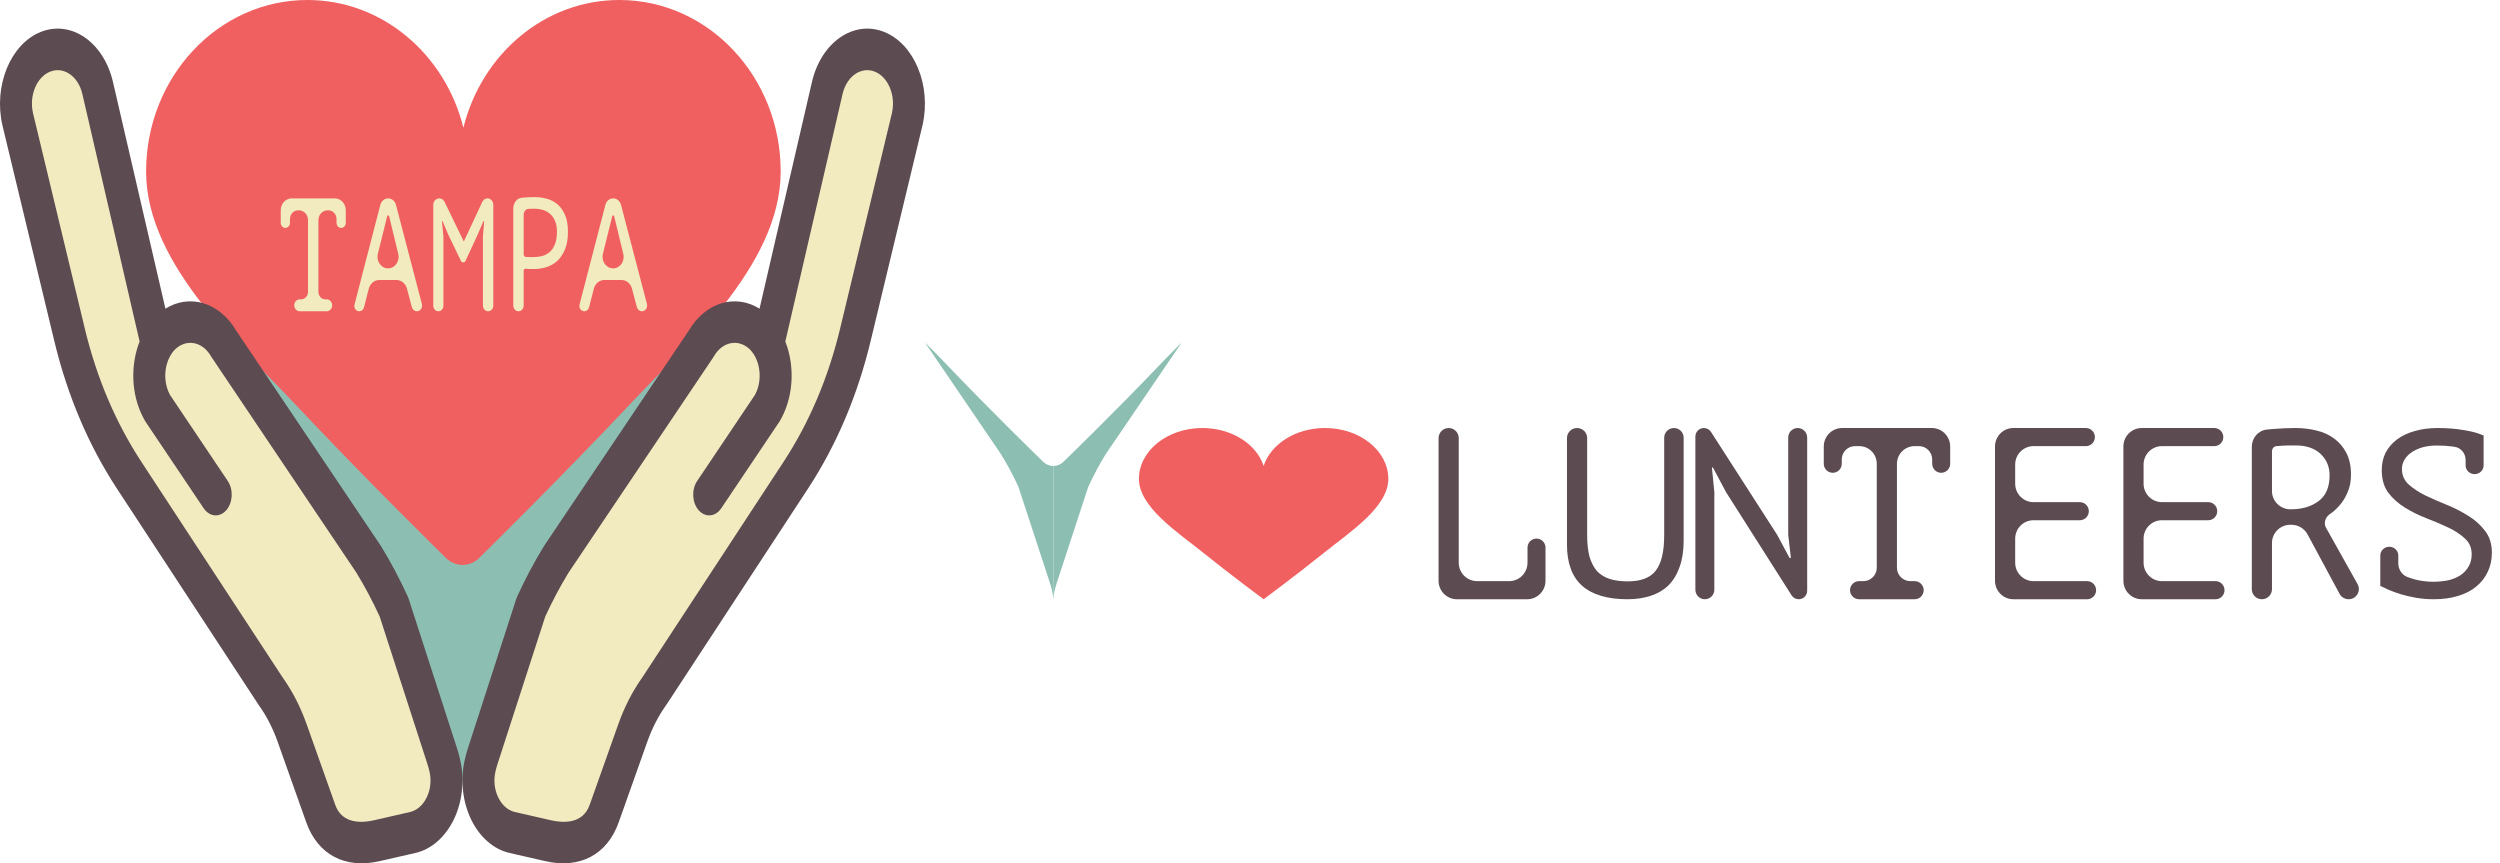 <svg width="139" height="48" viewBox="0 0 139 48" fill="none" xmlns="http://www.w3.org/2000/svg">
<path d="M34.437 0C30.276 3.52442e-09 26.778 3.014 25.765 7.101C24.751 3.014 21.253 1.11673e-08 17.092 1.46918e-08C12.139 1.88878e-08 8.123 4.271 8.123 9.539C8.123 14.808 13.59 19.523 17.092 23.248C21.458 27.891 25.765 32.092 25.765 32.092C25.765 32.092 30.308 27.639 34.437 23.248C37.939 19.523 43.406 14.808 43.406 9.539C43.406 4.271 39.39 -4.19602e-09 34.437 0Z" fill="#F06060"/>
<path d="M15.609 11.694C15.609 11.327 15.88 11.03 16.215 11.03H18.619C18.954 11.03 19.226 11.327 19.226 11.694V12.39C19.226 12.546 19.111 12.671 18.968 12.671C18.826 12.671 18.711 12.546 18.711 12.39V12.183C18.711 11.913 18.511 11.694 18.264 11.694H18.207C17.928 11.694 17.703 11.941 17.703 12.245V16.225C17.703 16.456 17.874 16.644 18.085 16.644H18.164C18.332 16.644 18.468 16.792 18.468 16.975C18.468 17.159 18.332 17.307 18.164 17.307H16.663C16.496 17.307 16.36 17.159 16.36 16.975C16.36 16.792 16.496 16.644 16.663 16.644H16.743C16.954 16.644 17.125 16.456 17.125 16.225V12.242C17.125 11.939 16.901 11.694 16.624 11.694H16.571C16.324 11.694 16.123 11.913 16.123 12.183V12.39C16.123 12.546 16.008 12.671 15.866 12.671C15.724 12.671 15.609 12.546 15.609 12.39V11.694Z" fill="#F2EBBF"/>
<path d="M22.626 16.047C22.551 15.763 22.313 15.568 22.043 15.568H21.088C20.816 15.568 20.578 15.766 20.504 16.052L20.239 17.088C20.206 17.218 20.098 17.307 19.975 17.307C19.793 17.307 19.662 17.117 19.712 16.926L21.147 11.389C21.202 11.177 21.38 11.03 21.582 11.03C21.783 11.03 21.96 11.177 22.016 11.388L23.457 16.901C23.511 17.105 23.371 17.307 23.177 17.307C23.048 17.307 22.934 17.213 22.898 17.077L22.626 16.047ZM21.009 14.113C20.908 14.521 21.189 14.922 21.576 14.922C21.962 14.922 22.242 14.523 22.143 14.116L21.634 12.016C21.627 11.99 21.606 11.972 21.581 11.972C21.556 11.972 21.535 11.99 21.529 12.016L21.009 14.113Z" fill="#F2EBBF"/>
<path d="M26.851 13.138L26.919 12.31C26.92 12.297 26.91 12.286 26.899 12.286C26.891 12.286 26.884 12.291 26.88 12.299L26.552 13.057L25.882 14.505C25.858 14.557 25.808 14.59 25.755 14.59C25.702 14.59 25.653 14.558 25.628 14.507L24.924 13.048L24.61 12.299C24.606 12.291 24.599 12.286 24.592 12.286C24.58 12.286 24.571 12.297 24.572 12.31L24.653 13.129V16.999C24.653 17.169 24.527 17.307 24.371 17.307C24.216 17.307 24.09 17.169 24.09 16.999V11.396C24.09 11.194 24.239 11.03 24.424 11.03C24.548 11.03 24.661 11.105 24.719 11.225L25.777 13.409L25.787 13.416L25.797 13.409L26.817 11.223C26.872 11.105 26.983 11.03 27.105 11.03C27.284 11.03 27.428 11.189 27.428 11.384V16.991C27.428 17.166 27.299 17.307 27.14 17.307C26.98 17.307 26.851 17.166 26.851 16.991V13.138Z" fill="#F2EBBF"/>
<path d="M28.539 11.596C28.539 11.299 28.72 11.032 28.99 10.998C29.029 10.993 29.069 10.989 29.109 10.986C29.313 10.968 29.515 10.959 29.714 10.959C29.927 10.959 30.143 10.986 30.361 11.039C30.584 11.093 30.785 11.192 30.966 11.335C31.147 11.479 31.293 11.676 31.404 11.927C31.52 12.178 31.578 12.498 31.578 12.886C31.578 13.269 31.525 13.592 31.418 13.855C31.312 14.118 31.17 14.333 30.994 14.5C30.818 14.662 30.616 14.778 30.389 14.85C30.162 14.922 29.927 14.958 29.686 14.958C29.663 14.958 29.624 14.958 29.568 14.958C29.517 14.958 29.461 14.958 29.401 14.958C29.346 14.952 29.29 14.946 29.234 14.94C29.174 14.933 29.116 14.986 29.116 15.052V16.991C29.116 17.166 28.987 17.307 28.827 17.307C28.668 17.307 28.539 17.166 28.539 16.991V11.596ZM29.728 11.604C29.608 11.604 29.491 11.607 29.38 11.613C29.22 11.622 29.116 11.776 29.116 11.951V14.133C29.116 14.21 29.158 14.277 29.227 14.285C29.278 14.285 29.331 14.288 29.387 14.294C29.443 14.294 29.496 14.294 29.547 14.294C29.598 14.294 29.635 14.294 29.659 14.294C29.816 14.294 29.971 14.276 30.125 14.24C30.282 14.199 30.424 14.127 30.549 14.025C30.674 13.924 30.774 13.78 30.848 13.595C30.927 13.409 30.966 13.173 30.966 12.886C30.966 12.641 30.929 12.438 30.855 12.277C30.785 12.109 30.69 11.978 30.57 11.882C30.454 11.781 30.322 11.709 30.173 11.667C30.025 11.625 29.877 11.604 29.728 11.604Z" fill="#F2EBBF"/>
<path d="M35.138 16.047C35.063 15.763 34.826 15.568 34.556 15.568H33.601C33.329 15.568 33.09 15.766 33.017 16.052L32.752 17.088C32.718 17.218 32.611 17.307 32.488 17.307C32.306 17.307 32.174 17.117 32.224 16.926L33.66 11.389C33.715 11.177 33.892 11.03 34.094 11.03C34.295 11.03 34.473 11.177 34.528 11.388L35.97 16.901C36.023 17.105 35.883 17.307 35.69 17.307C35.56 17.307 35.446 17.213 35.41 17.077L35.138 16.047ZM33.522 14.113C33.421 14.521 33.702 14.922 34.089 14.922C34.474 14.922 34.755 14.523 34.656 14.116L34.146 12.016C34.14 11.99 34.118 11.972 34.094 11.972C34.069 11.972 34.047 11.99 34.041 12.016L33.522 14.113Z" fill="#F2EBBF"/>
<path d="M37.143 20.287C37.001 20.433 36.86 20.577 36.721 20.719L36.705 20.735L36.697 20.743C36.155 21.298 35.642 21.823 35.166 22.328C31.15 26.599 26.678 30.986 26.634 31.03C26.375 31.283 26.047 31.41 25.719 31.41C25.392 31.41 25.064 31.284 24.806 31.032L24.802 31.028C24.645 30.875 20.459 26.782 16.272 22.328C15.794 21.82 15.278 21.293 14.733 20.735C14.588 20.587 14.442 20.438 14.295 20.287L21.015 30.285L21.02 30.294L21.028 30.305L21.035 30.317L21.042 30.328C21.6 31.241 22.115 32.212 22.572 33.214C22.593 33.261 22.612 33.309 22.629 33.36L25.41 41.954C25.488 42.195 25.553 42.442 25.605 42.686C25.679 43.038 25.717 43.398 25.719 43.757C25.721 43.398 25.759 43.038 25.833 42.686C25.885 42.442 25.95 42.195 26.028 41.954L28.809 33.36C28.826 33.309 28.844 33.261 28.866 33.214C29.323 32.212 29.837 31.241 30.396 30.328C30.405 30.313 30.414 30.299 30.423 30.285L37.143 20.287Z" fill="#8CBEB2"/>
<path d="M47.558 18.619C46.869 21.482 45.743 24.136 44.246 26.421L36.387 38.417C35.895 39.105 35.49 39.889 35.188 40.742L33.59 45.241C33.053 46.753 31.735 47.032 30.487 46.746L28.479 46.286C27.17 45.986 26.33 44.293 26.681 42.629C26.72 42.442 26.771 42.252 26.832 42.063L29.52 33.757C29.942 32.83 30.413 31.942 30.93 31.098L38.986 19.111C39.755 17.78 41.21 17.512 42.235 18.511C42.418 18.69 42.574 18.896 42.704 19.123L45.996 4.893C46.364 3.299 47.658 2.395 48.886 2.874C50.114 3.353 50.81 5.033 50.441 6.627L47.558 18.619Z" fill="#F2EBBF"/>
<path d="M49.142 1.768C47.448 1.107 45.654 2.359 45.144 4.561L42.23 17.162C40.889 16.326 39.234 16.796 38.296 18.381L30.26 30.339C30.251 30.352 30.242 30.366 30.234 30.38C29.694 31.262 29.196 32.2 28.755 33.169C28.734 33.215 28.716 33.261 28.7 33.31L26.012 41.617C25.937 41.85 25.873 42.088 25.824 42.324C25.592 43.423 25.729 44.607 26.2 45.574C26.675 46.549 27.449 47.223 28.324 47.423L30.333 47.883C32.243 48.321 33.763 47.514 34.398 45.725L35.995 41.225C36.259 40.482 36.61 39.802 37.039 39.203C37.048 39.19 37.056 39.178 37.065 39.165L44.923 27.169C46.507 24.753 47.678 21.992 48.407 18.963L51.29 6.971C51.799 4.77 50.837 2.429 49.142 1.768ZM49.591 6.29L46.709 18.275C46.053 21.005 44.996 23.494 43.569 25.673L35.722 37.65C35.172 38.424 34.72 39.301 34.38 40.258L32.783 44.758C32.4 45.837 31.277 45.754 30.642 45.609L28.633 45.149C28.244 45.06 27.914 44.772 27.703 44.339C27.495 43.914 27.437 43.415 27.539 42.934C27.569 42.794 27.607 42.651 27.652 42.51L30.316 34.279C30.705 33.431 31.141 32.611 31.613 31.837L39.656 19.871C39.67 19.849 39.684 19.827 39.697 19.805C40.171 18.985 41.069 18.819 41.701 19.434C42.278 20.036 42.41 21.113 41.996 21.916C41.986 21.933 41.977 21.951 41.967 21.969L38.762 26.742C38.439 27.223 38.477 27.952 38.848 28.372C38.974 28.515 39.123 28.603 39.277 28.638C39.574 28.706 39.89 28.577 40.102 28.26L43.331 23.452C43.345 23.431 43.359 23.409 43.371 23.387C43.407 23.326 43.44 23.265 43.473 23.202C44.141 21.907 44.177 20.293 43.664 18.987L46.847 5.225C47.075 4.244 47.874 3.685 48.63 3.98C49.385 4.274 49.815 5.309 49.591 6.29Z" fill="#5C4B51"/>
<path d="M3.869 18.619C4.557 21.482 5.684 24.136 7.18 26.421L15.039 38.417C15.531 39.105 15.936 39.889 16.238 40.742L17.836 45.241C18.373 46.753 19.691 47.032 20.939 46.746L22.948 46.286C24.256 45.986 25.096 44.293 24.745 42.629C24.706 42.442 24.655 42.252 24.594 42.063L21.907 33.757C21.484 32.83 21.013 31.942 20.497 31.098L12.44 19.111C11.671 17.78 10.216 17.512 9.191 18.511C9.008 18.69 8.852 18.896 8.722 19.123L5.431 4.893C5.062 3.299 3.768 2.395 2.54 2.874C1.313 3.353 0.616 5.033 0.985 6.627L3.869 18.619Z" fill="#F2EBBF"/>
<path d="M2.284 1.768C3.978 1.107 5.773 2.359 6.282 4.561L9.197 17.162C10.538 16.326 12.192 16.796 13.13 18.381L21.167 30.339C21.175 30.352 21.184 30.366 21.193 30.38C21.733 31.262 22.23 32.2 22.672 33.169C22.692 33.215 22.711 33.262 22.726 33.31L25.414 41.617C25.49 41.85 25.553 42.088 25.603 42.324C25.835 43.423 25.698 44.608 25.227 45.574C24.751 46.549 23.977 47.223 23.102 47.423L21.093 47.883C19.183 48.321 17.664 47.514 17.029 45.725L15.431 41.225C15.167 40.482 14.816 39.802 14.387 39.203C14.379 39.19 14.37 39.178 14.362 39.165L6.503 27.169C4.92 24.753 3.748 21.992 3.02 18.963L0.136 6.971C-0.373 4.77 0.589 2.429 2.284 1.768ZM1.835 6.29L4.717 18.275C5.374 21.005 6.43 23.494 7.857 25.673L15.704 37.65C16.255 38.424 16.706 39.301 17.046 40.258L18.643 44.758C19.027 45.837 20.149 45.754 20.784 45.609L22.793 45.149C23.182 45.06 23.512 44.772 23.724 44.339C23.931 43.914 23.989 43.415 23.888 42.934C23.858 42.794 23.82 42.651 23.774 42.51L21.11 34.279C20.721 33.432 20.285 32.611 19.813 31.837L11.771 19.871C11.756 19.849 11.742 19.828 11.729 19.805C11.255 18.985 10.357 18.819 9.726 19.434C9.148 20.036 9.016 21.113 9.431 21.916C9.44 21.933 9.449 21.951 9.459 21.969L12.664 26.742C12.987 27.223 12.949 27.952 12.579 28.372C12.452 28.515 12.303 28.603 12.15 28.638C11.853 28.706 11.537 28.577 11.324 28.26L8.095 23.452C8.081 23.431 8.068 23.409 8.055 23.387C8.02 23.326 7.986 23.265 7.954 23.202C7.285 21.907 7.249 20.293 7.762 18.987L4.579 5.225C4.352 4.244 3.552 3.685 2.796 3.98C2.041 4.274 1.611 5.309 1.835 6.29Z" fill="#5C4B51"/>
<path d="M73.667 23.798C72.031 23.798 70.657 24.692 70.258 25.904C69.86 24.692 68.485 23.798 66.85 23.798C64.903 23.798 63.325 25.065 63.325 26.628C63.325 28.191 65.474 29.589 66.85 30.694C68.566 32.072 70.258 33.318 70.258 33.318C70.258 33.318 72.044 31.997 73.667 30.694C75.043 29.589 77.191 28.191 77.191 26.628C77.191 25.065 75.613 23.798 73.667 23.798Z" fill="#F06060"/>
<path d="M79.984 24.363C79.984 24.051 80.236 23.798 80.545 23.798C80.855 23.798 81.106 24.051 81.106 24.363V31.286C81.106 31.852 81.562 32.311 82.125 32.311H83.911C84.474 32.311 84.93 31.852 84.93 31.286V30.448C84.93 30.17 85.154 29.945 85.43 29.945C85.707 29.945 85.93 30.17 85.93 30.448V32.292C85.93 32.858 85.474 33.318 84.911 33.318H81.004C80.441 33.318 79.984 32.858 79.984 32.292V24.363Z" fill="#5C4B51"/>
<path d="M92.529 24.335C92.529 24.039 92.772 23.798 93.07 23.798C93.369 23.798 93.611 24.039 93.611 24.335V30.069C93.611 30.632 93.534 31.12 93.381 31.532C93.237 31.944 93.03 32.284 92.759 32.552C92.489 32.812 92.16 33.004 91.773 33.13C91.385 33.255 90.957 33.318 90.489 33.318C89.372 33.318 88.529 33.067 87.962 32.566C87.403 32.065 87.124 31.304 87.124 30.283V24.355C87.124 24.048 87.375 23.798 87.685 23.798C87.994 23.798 88.246 24.048 88.246 24.355V29.76C88.246 30.234 88.291 30.637 88.381 30.968C88.48 31.29 88.619 31.554 88.799 31.76C88.989 31.957 89.223 32.1 89.502 32.19C89.791 32.279 90.124 32.324 90.502 32.324C91.232 32.324 91.75 32.127 92.056 31.733C92.372 31.331 92.529 30.673 92.529 29.76V24.335Z" fill="#5C4B51"/>
<path d="M95.966 27.361L95.245 26.005C95.24 25.994 95.229 25.988 95.217 25.988C95.198 25.988 95.183 26.004 95.185 26.023L95.317 27.361V32.787C95.317 33.08 95.081 33.318 94.79 33.318C94.499 33.318 94.263 33.08 94.263 32.787V24.274C94.263 24.011 94.475 23.798 94.736 23.798C94.896 23.798 95.045 23.88 95.132 24.016L98.804 29.727L99.495 31.012C99.502 31.025 99.515 31.033 99.53 31.033C99.553 31.033 99.572 31.012 99.569 30.989L99.425 29.727V24.329C99.425 24.036 99.661 23.798 99.953 23.798C100.244 23.798 100.479 24.036 100.479 24.329V32.843C100.479 33.105 100.268 33.318 100.008 33.318C99.847 33.318 99.697 33.235 99.611 33.099L95.966 27.361Z" fill="#5C4B51"/>
<path d="M101.402 24.824C101.402 24.258 101.859 23.798 102.422 23.798H107.411C107.974 23.798 108.43 24.258 108.43 24.824V25.784C108.43 26.062 108.206 26.287 107.93 26.287C107.654 26.287 107.43 26.062 107.43 25.784V25.546C107.43 25.137 107.1 24.805 106.693 24.805H106.45C105.909 24.805 105.47 25.246 105.47 25.791V31.563C105.47 31.977 105.803 32.311 106.214 32.311H106.457C106.733 32.311 106.957 32.537 106.957 32.815C106.957 33.092 106.733 33.318 106.457 33.318H103.362C103.086 33.318 102.862 33.092 102.862 32.815C102.862 32.537 103.086 32.311 103.362 32.311H103.605C104.016 32.311 104.348 31.977 104.348 31.563V25.784C104.348 25.243 103.913 24.805 103.376 24.805H103.139C102.732 24.805 102.402 25.137 102.402 25.546V25.784C102.402 26.062 102.179 26.287 101.902 26.287C101.626 26.287 101.402 26.062 101.402 25.784V24.824Z" fill="#5C4B51"/>
<path d="M110.922 24.824C110.922 24.258 111.378 23.798 111.941 23.798H115.976C116.252 23.798 116.476 24.024 116.476 24.302C116.476 24.579 116.252 24.805 115.976 24.805H113.063C112.5 24.805 112.044 25.264 112.044 25.83V26.893C112.044 27.46 112.5 27.919 113.063 27.919H115.638C115.914 27.919 116.138 28.144 116.138 28.422C116.138 28.7 115.914 28.925 115.638 28.925H113.063C112.5 28.925 112.044 29.384 112.044 29.951V31.286C112.044 31.852 112.5 32.311 113.063 32.311H116.044C116.32 32.311 116.544 32.537 116.544 32.815C116.544 33.092 116.32 33.318 116.044 33.318H111.941C111.378 33.318 110.922 32.858 110.922 32.292V24.824Z" fill="#5C4B51"/>
<path d="M118.061 24.824C118.061 24.258 118.518 23.798 119.081 23.798H123.116C123.392 23.798 123.616 24.024 123.616 24.302C123.616 24.579 123.392 24.805 123.116 24.805H120.202C119.639 24.805 119.183 25.264 119.183 25.83V26.893C119.183 27.46 119.639 27.919 120.202 27.919H122.778C123.054 27.919 123.278 28.144 123.278 28.422C123.278 28.7 123.054 28.925 122.778 28.925H120.202C119.639 28.925 119.183 29.384 119.183 29.951V31.286C119.183 31.852 119.639 32.311 120.202 32.311H123.183C123.459 32.311 123.683 32.537 123.683 32.815C123.683 33.092 123.459 33.318 123.183 33.318H119.081C118.518 33.318 118.061 32.858 118.061 32.292V24.824Z" fill="#5C4B51"/>
<path d="M125.201 24.844C125.201 24.355 125.552 23.933 126.041 23.883C126.149 23.872 126.261 23.861 126.377 23.852C126.827 23.816 127.237 23.798 127.606 23.798C128.021 23.798 128.413 23.843 128.782 23.933C129.16 24.022 129.489 24.17 129.769 24.377C130.057 24.583 130.287 24.852 130.458 25.183C130.629 25.515 130.715 25.918 130.715 26.393C130.715 26.761 130.652 27.088 130.525 27.375C130.408 27.653 130.26 27.895 130.079 28.101C129.908 28.298 129.728 28.459 129.539 28.585C129.293 28.748 129.18 29.081 129.324 29.338L131.08 32.475C131.292 32.853 131.017 33.318 130.583 33.318C130.373 33.318 130.18 33.203 130.081 33.019L128.3 29.712C128.123 29.382 127.777 29.177 127.402 29.177H127.342C126.779 29.177 126.322 29.631 126.322 30.191V32.76C126.322 33.068 126.071 33.318 125.762 33.318C125.452 33.318 125.201 33.068 125.201 32.76V24.844ZM127.633 24.766C127.516 24.766 127.395 24.766 127.268 24.766C127.142 24.766 127.021 24.771 126.904 24.78C126.787 24.789 126.674 24.798 126.566 24.807C126.42 24.82 126.322 24.947 126.322 25.093V27.302C126.322 27.862 126.779 28.316 127.342 28.316H127.377C127.998 28.316 128.512 28.164 128.917 27.859C129.323 27.554 129.525 27.079 129.525 26.434C129.525 25.95 129.359 25.551 129.025 25.237C128.692 24.923 128.228 24.766 127.633 24.766Z" fill="#5C4B51"/>
<path d="M133.345 31.311C133.345 31.648 133.533 31.964 133.857 32.084C133.983 32.131 134.114 32.174 134.25 32.213C134.592 32.301 134.935 32.345 135.277 32.345C135.575 32.345 135.854 32.318 136.115 32.266C136.377 32.204 136.602 32.112 136.791 31.99C136.989 31.858 137.142 31.696 137.25 31.503C137.367 31.31 137.426 31.082 137.426 30.82C137.426 30.46 137.3 30.166 137.048 29.939C136.804 29.711 136.498 29.509 136.129 29.334C135.759 29.158 135.358 28.988 134.926 28.821C134.493 28.654 134.092 28.457 133.723 28.229C133.354 28.001 133.043 27.725 132.791 27.401C132.547 27.068 132.426 26.647 132.426 26.139C132.426 25.779 132.498 25.455 132.642 25.166C132.795 24.877 133.007 24.631 133.277 24.429C133.547 24.228 133.872 24.075 134.25 23.969C134.638 23.855 135.066 23.798 135.534 23.798C136.075 23.798 136.566 23.838 137.007 23.917C137.445 23.986 137.794 24.082 138.055 24.203L138.068 24.203L138.073 24.2C138.08 24.197 138.088 24.202 138.088 24.209V24.214L138.094 24.219L138.099 24.226L138.09 24.254L138.088 24.263V25.876C138.088 26.144 137.864 26.362 137.588 26.362C137.312 26.362 137.088 26.144 137.088 25.876V25.576C137.088 25.212 136.832 24.893 136.462 24.84C136.424 24.834 136.384 24.829 136.345 24.824C136.075 24.789 135.786 24.771 135.48 24.771C135.183 24.771 134.912 24.806 134.669 24.877C134.435 24.947 134.232 25.043 134.061 25.166C133.899 25.28 133.773 25.416 133.683 25.573C133.592 25.731 133.547 25.898 133.547 26.073C133.547 26.415 133.669 26.7 133.912 26.928C134.165 27.155 134.475 27.361 134.845 27.546C135.214 27.721 135.615 27.896 136.047 28.072C136.48 28.247 136.881 28.453 137.25 28.689C137.62 28.917 137.926 29.194 138.169 29.518C138.422 29.842 138.548 30.245 138.548 30.727C138.548 31.122 138.471 31.477 138.318 31.793C138.174 32.108 137.962 32.38 137.683 32.608C137.412 32.836 137.075 33.011 136.669 33.134C136.273 33.256 135.822 33.318 135.318 33.318C134.975 33.318 134.651 33.291 134.345 33.239C134.038 33.186 133.755 33.12 133.493 33.042C133.241 32.963 133.011 32.879 132.804 32.792C132.623 32.712 132.476 32.643 132.363 32.585C132.344 32.575 132.336 32.554 132.342 32.535L132.345 32.522V30.885C132.345 30.617 132.569 30.399 132.845 30.399C133.121 30.399 133.345 30.617 133.345 30.885V31.311Z" fill="#5C4B51"/>
<path d="M65.461 19.285C65.542 19.204 65.623 19.122 65.705 19.039L61.501 25.216C61.495 25.224 61.489 25.233 61.484 25.242C61.134 25.806 60.812 26.406 60.526 27.025C60.513 27.054 60.501 27.084 60.491 27.115L58.751 32.425C58.702 32.574 58.661 32.726 58.629 32.877C58.597 33.025 58.576 33.175 58.566 33.326V25.91C58.768 25.908 58.97 25.83 59.13 25.676L59.132 25.673C59.23 25.578 61.988 22.904 64.468 20.3C64.766 19.987 65.087 19.663 65.427 19.32L65.431 19.315L65.441 19.305L65.461 19.285Z" fill="#8CBEB2"/>
<path d="M51.67 19.285C51.589 19.204 51.508 19.122 51.426 19.039L55.63 25.216C55.636 25.224 55.642 25.233 55.647 25.242C55.997 25.806 56.319 26.406 56.605 27.025C56.618 27.054 56.63 27.084 56.64 27.115L58.38 32.425C58.429 32.574 58.47 32.726 58.502 32.877C58.534 33.025 58.555 33.175 58.566 33.326V25.91C58.363 25.908 58.161 25.83 58.001 25.676L57.999 25.673C57.901 25.578 55.143 22.904 52.663 20.3C52.365 19.987 52.044 19.663 51.705 19.32L51.7 19.315L51.69 19.305L51.67 19.285Z" fill="#8CBEB2"/>
</svg>
